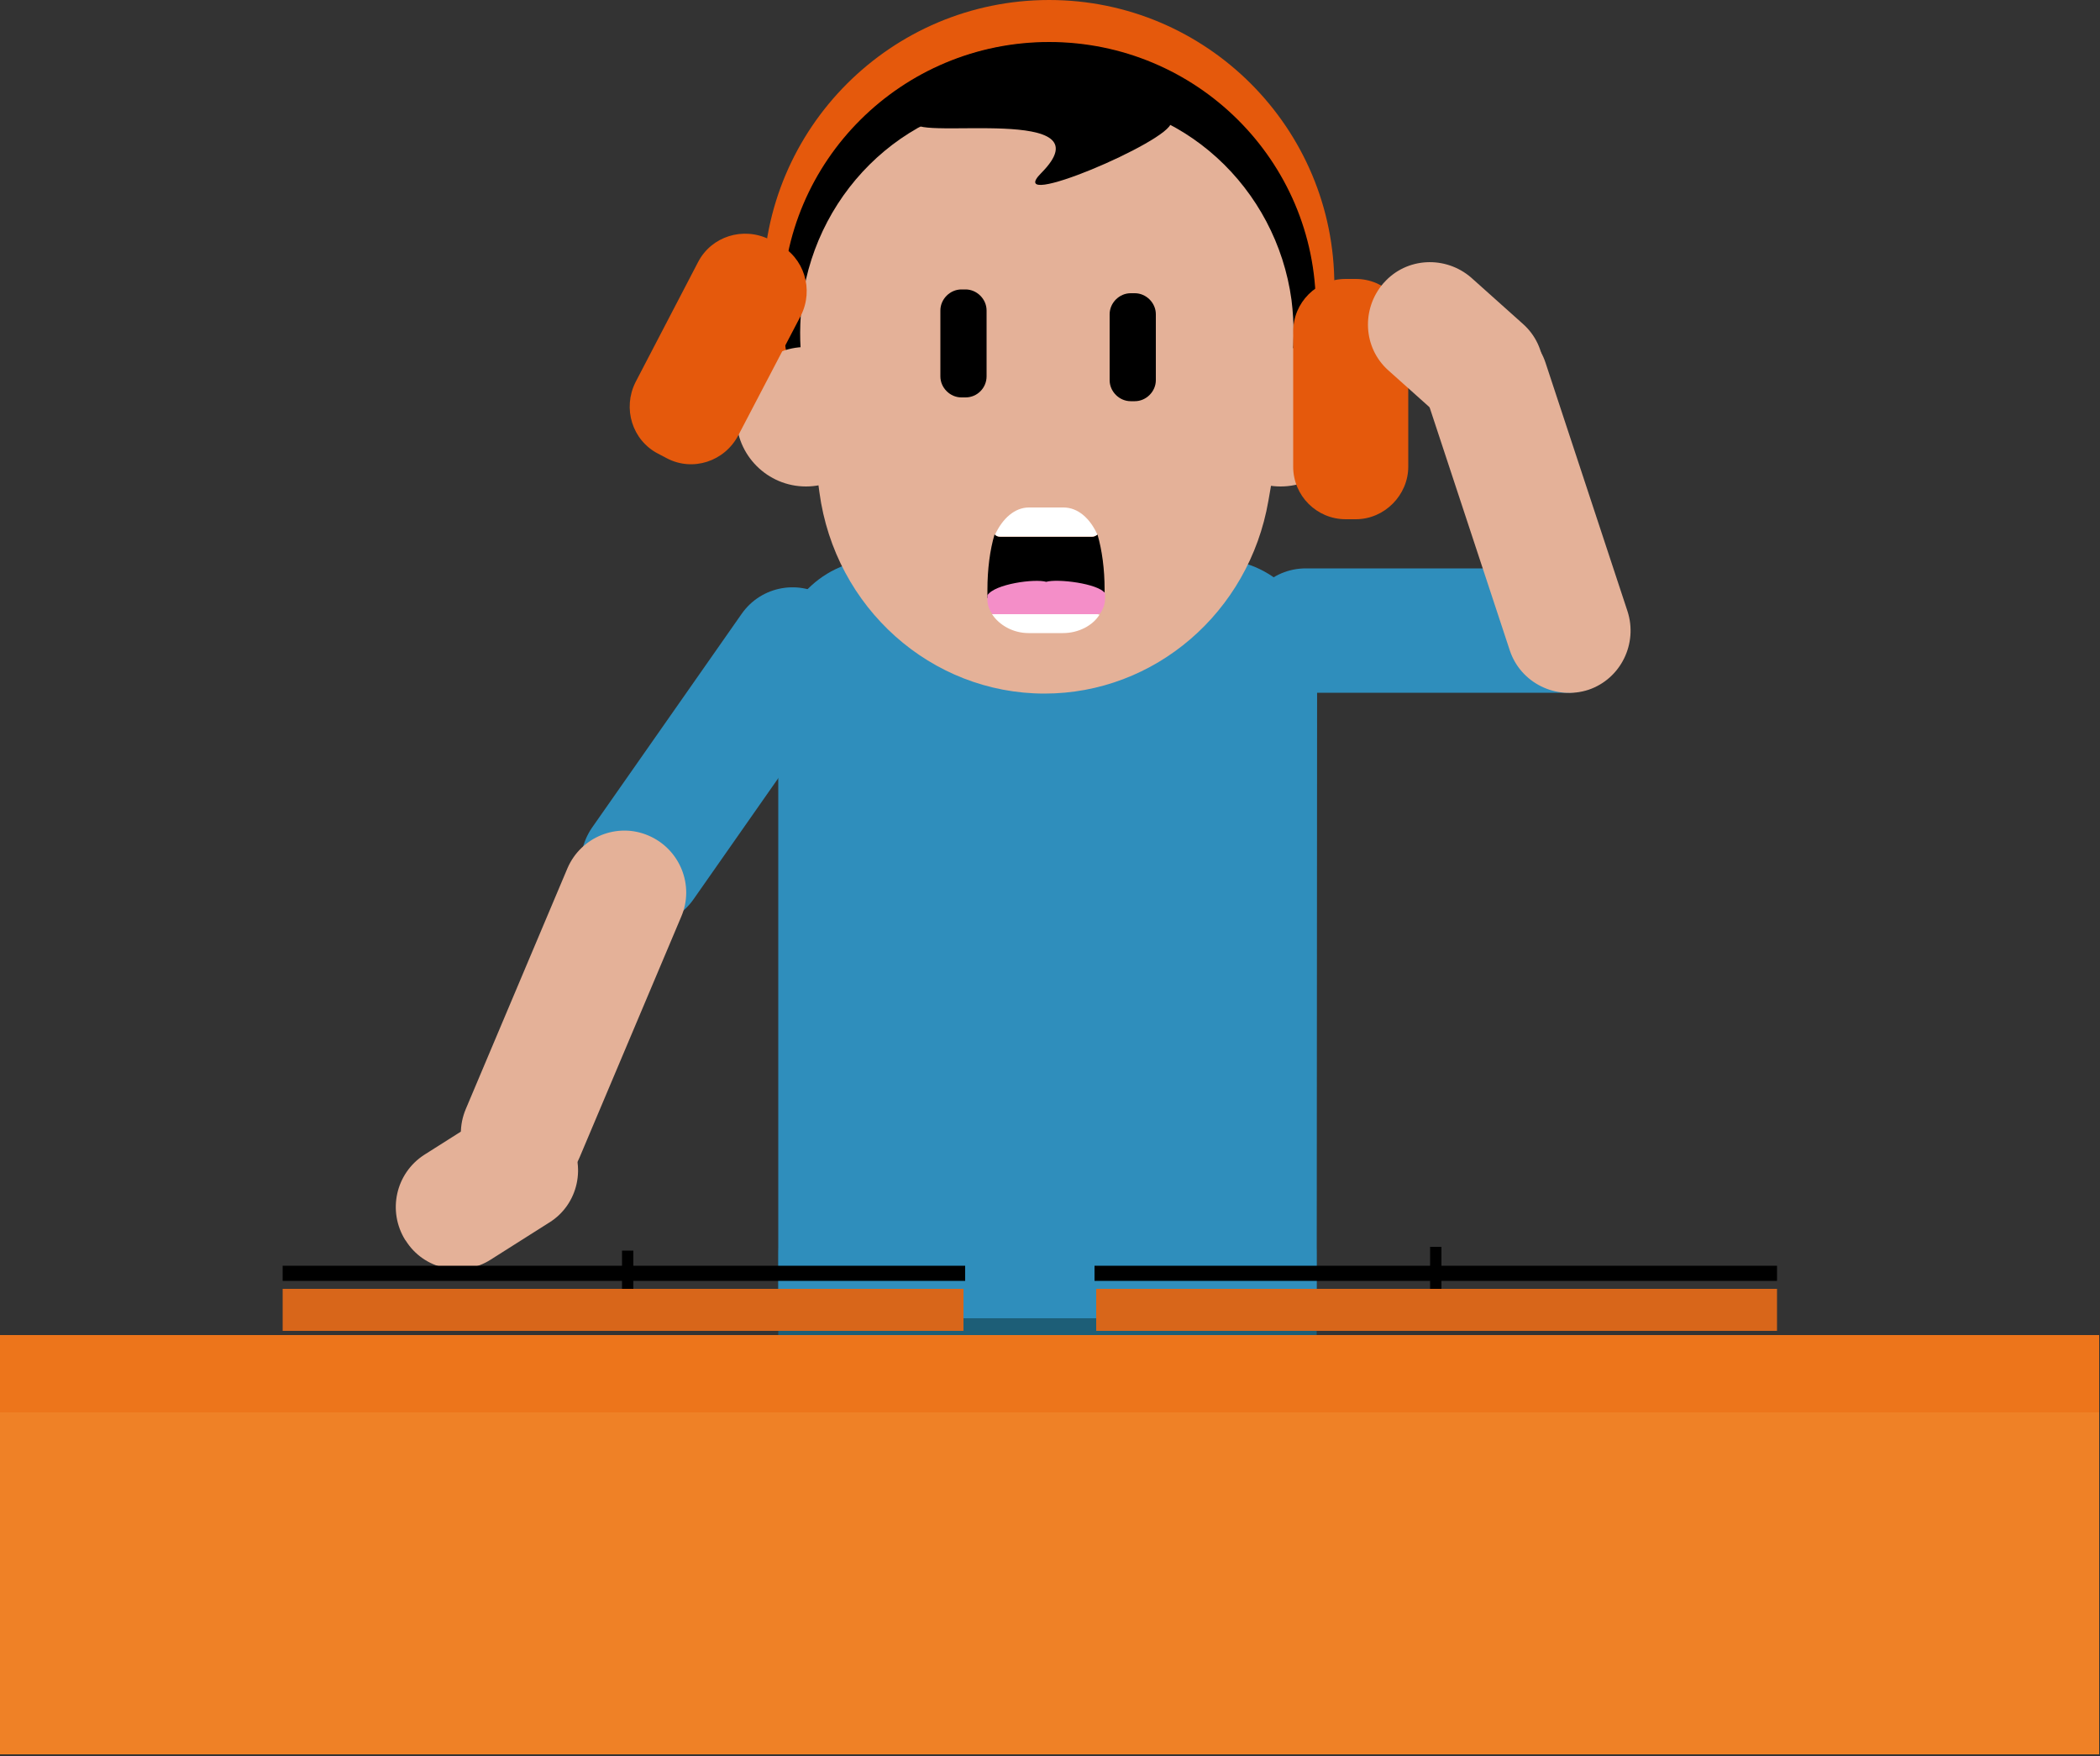 <?xml version="1.0" encoding="utf-8"?>
<!-- Generator: Adobe Illustrator 22.1.0, SVG Export Plug-In . SVG Version: 6.00 Build 0)  -->
<svg version="1.1" id="Ebene_1" xmlns="http://www.w3.org/2000/svg" xmlns:xlink="http://www.w3.org/1999/xlink" x="0px" y="0px"
	 viewBox="0 0 500 418" style="enable-background:new 0 0 500 418;" xml:space="preserve">
<rect x="0" y="0" width="500" height="418" fill="#333333" stroke="none"/>
<style type="text/css">
	.st0{fill:#1D5E77;}
	.st1{fill:#E5590C;}
	.st2{fill:#2F8EBC;}
	.st3{fill:#E4B198;}
	.st4{fill:#FFFFFF;}
	.st5{fill:#F48EC8;}
	.st6{fill:#EF8126;}
	.st7{fill:#ED751B;}
	.st8{fill:#D8661A;}
</style>
<g>
	<path class="st0" d="M297.7,361.2h-96.6c-8.7,0-15.8-7.1-15.8-15.8v-46.7c0-8.7,7.1-15.8,15.8-15.8h96.6c8.7,0,15.8,7.1,15.8,15.8
		v46.7C313.5,354.1,306.4,361.2,297.7,361.2z"/>
	<path class="st1" d="M249.8,0c-37.6,0-68.1,30.5-68.1,68.1c0,36.5,28.8,66.3,64.8,68c-33.3-1.7-59.8-29.2-59.8-63
		c0-34.9,28.2-63,63-63s63,28.2,63,63c0,33.8-26.5,61.3-59.8,63c36.1-1.7,64.8-31.5,64.8-68C317.8,30.5,287.3,0,249.8,0z"/>
	<ellipse cx="249.8" cy="73.1" rx="63.5" ry="63.1"/>
	<path class="st2" d="M313.5,313.8H185.3V157.2c0-13.3,10.8-24.1,24.1-24.1h80.1c13.3,0,24.1,10.8,24.1,24.1L313.5,313.8
		L313.5,313.8z"/>
	<circle class="st3" cx="304.9" cy="99.2" r="16.6"/>
	<circle class="st3" cx="191.9" cy="99.2" r="16.6"/>
	<path class="st3" d="M307.5,71.4c-3.6-26.6-25.9-47.8-53.6-47.8h-9.3c-27.7,0-50,21.2-53.6,47.9c-0.6,5-0.7,10.2,0,15.3l4.1,30.4
		c3.7,27.5,26.6,47.9,53.6,47.9c26.2,0,48.7-19.3,53.3-45.9l5.3-30.4C308.2,82.9,308.2,77,307.5,71.4z"/>
	<path d="M229.9,94.6h-1c-2.7,0-5-2.3-5-5V73.9c0-2.7,2.3-5,5-5h1c2.7,0,5,2.3,5,5v15.7C234.9,92.3,232.7,94.6,229.9,94.6z"/>
	<path d="M270.2,95.5h-1c-2.7,0-5-2.3-5-5V74.8c0-2.7,2.3-5,5-5h1c2.7,0,5,2.3,5,5v15.7C275.2,93.2,272.9,95.5,270.2,95.5z"/>
	<path class="st2" d="M373.2,164.9h-62.3c-8.2,0-14.8-6.6-14.8-14.8l0,0c0-8.2,6.6-14.8,14.8-14.8h62.3c8.2,0,14.8,6.6,14.8,14.8
		l0,0C388,158.2,381.4,164.9,373.2,164.9z"/>
	<path class="st3" d="M368,86.4l19.5,59.1c2.5,7.7-1.6,16.1-9.3,18.7l0,0c-7.7,2.5-16.1-1.6-18.7-9.3L340,95.8
		c-2.5-7.7,1.6-16.1,9.3-18.7l0,0C357,74.4,365.5,78.7,368,86.4z"/>
	<path d="M278.8,29.2c0,4.3-40.3,21.5-30.9,12c16.3-16.4-30-7.8-30-12s21.3-12,33.6-12C263.8,17.2,278.8,25,278.8,29.2z"/>
	<path class="st2" d="M140.9,197.1l35.7-51c4.7-6.7,13.9-8.3,20.6-3.6l0,0c6.7,4.7,8.3,13.9,3.6,20.6l-35.7,51
		c-4.7,6.7-13.9,8.3-20.6,3.6l0,0C137.9,213,136.3,203.9,140.9,197.1z"/>
	<path class="st3" d="M110.9,264l24.2-57.3c3.2-7.5,11.9-11,19.3-7.8l0,0c7.5,3.2,11,11.9,7.8,19.3L138,275.5
		c-3.2,7.5-11.9,11-19.3,7.8l0,0C111.3,280.2,107.7,271.6,110.9,264z"/>
	<path class="st3" d="M101,274.9l13.9-8.8c6.8-4.4,16-2.4,20.3,4.5l0.1,0.1c4.4,6.8,2.4,16-4.5,20.3l-13.9,8.8
		c-6.8,4.4-16,2.4-20.3-4.5l-0.1-0.1C92.2,288.3,94.2,279.3,101,274.9z"/>
	<path class="st1" d="M322.8,123.6h-2.4c-6.9,0-12.5-5.6-12.5-12.5V78.9c0-6.9,5.6-12.5,12.5-12.5h2.4c6.9,0,12.5,5.6,12.5,12.5
		v32.2C335.3,117.8,329.7,123.6,322.8,123.6z"/>
	<path class="st3" d="M342.9,99.2l-12.3-11c-6.1-5.4-6.5-14.7-1.2-20.8l0.1-0.1c5.4-6.1,14.7-6.5,20.8-1.2l12.3,11
		c6.1,5.4,6.5,14.7,1.2,20.8l-0.1,0.1C358.2,104.1,349,104.6,342.9,99.2z"/>
	<path class="st1" d="M158.8,109.1l-2.1-1.1c-6.2-3.2-8.5-10.8-5.4-17l14.9-28.6c3.2-6.2,10.8-8.5,17-5.4l2.1,1.1
		c6.2,3.2,8.5,10.8,5.4,17l-14.9,28.5C172.5,109.9,164.9,112.3,158.8,109.1z"/>
	<g>
		<path d="M261.3,127.2c-0.4,0.4-0.8,0.6-1.3,0.6h-21.9c-0.5,0-0.9-0.2-1.3-0.6c-1.1,3.7-1.7,8.3-1.7,13.2v2c1.7-2,4.1-3.2,6.7-3.2
			h15c2.4,0,4.5,1,6.2,2.6v-1.5C263,135.5,262.4,131,261.3,127.2z"/>
		<path class="st4" d="M260,127.7c0.5,0,0.9-0.2,1.3-0.4c-1.8-4-4.7-6.5-8.1-6.5H245c-3.4,0-6.3,2.6-8.1,6.5
			c0.4,0.3,0.8,0.4,1.3,0.4H260z"/>
		<g>
			<path class="st5" d="M261.4,146.1c0.2,0,0.4,0,0.5,0c0.7-1,1.2-2.3,1.2-3.4v-1.5c-1.6-2.3-11.3-3.5-14-2.7l0,0
				c-2.7-0.8-12.3,0.5-14,3.2v1.1c0,1.3,0.5,2.5,1.2,3.4c0,0,0,0,0.1,0H261.4z"/>
			<path class="st4" d="M244.9,150.7h8.2c3.7,0,7.1-1.8,8.7-4.4c-0.2,0-0.4-0.1-0.5-0.1h-25c0,0,0,0-0.1,0
				C237.9,148.8,241.2,150.7,244.9,150.7z"/>
		</g>
	</g>
	<rect x="-0.3" y="317.8" class="st6" width="500.1" height="99.8"/>
	<rect x="-0.3" y="317.8" class="st7" width="500.1" height="18.4"/>
	<rect x="67.3" y="306.8" class="st8" width="162.1" height="10"/>
	<rect x="261" y="306.8" class="st8" width="162.1" height="10"/>
	<rect x="67.3" y="301.3" width="162.5" height="3.6"/>
	<rect x="260.6" y="301.3" width="162.5" height="3.6"/>
	<rect x="148.1" y="297.7" width="2.7" height="9.1"/>
	<rect x="340.5" y="296.8" width="2.7" height="10"/>
</g>
</svg>
